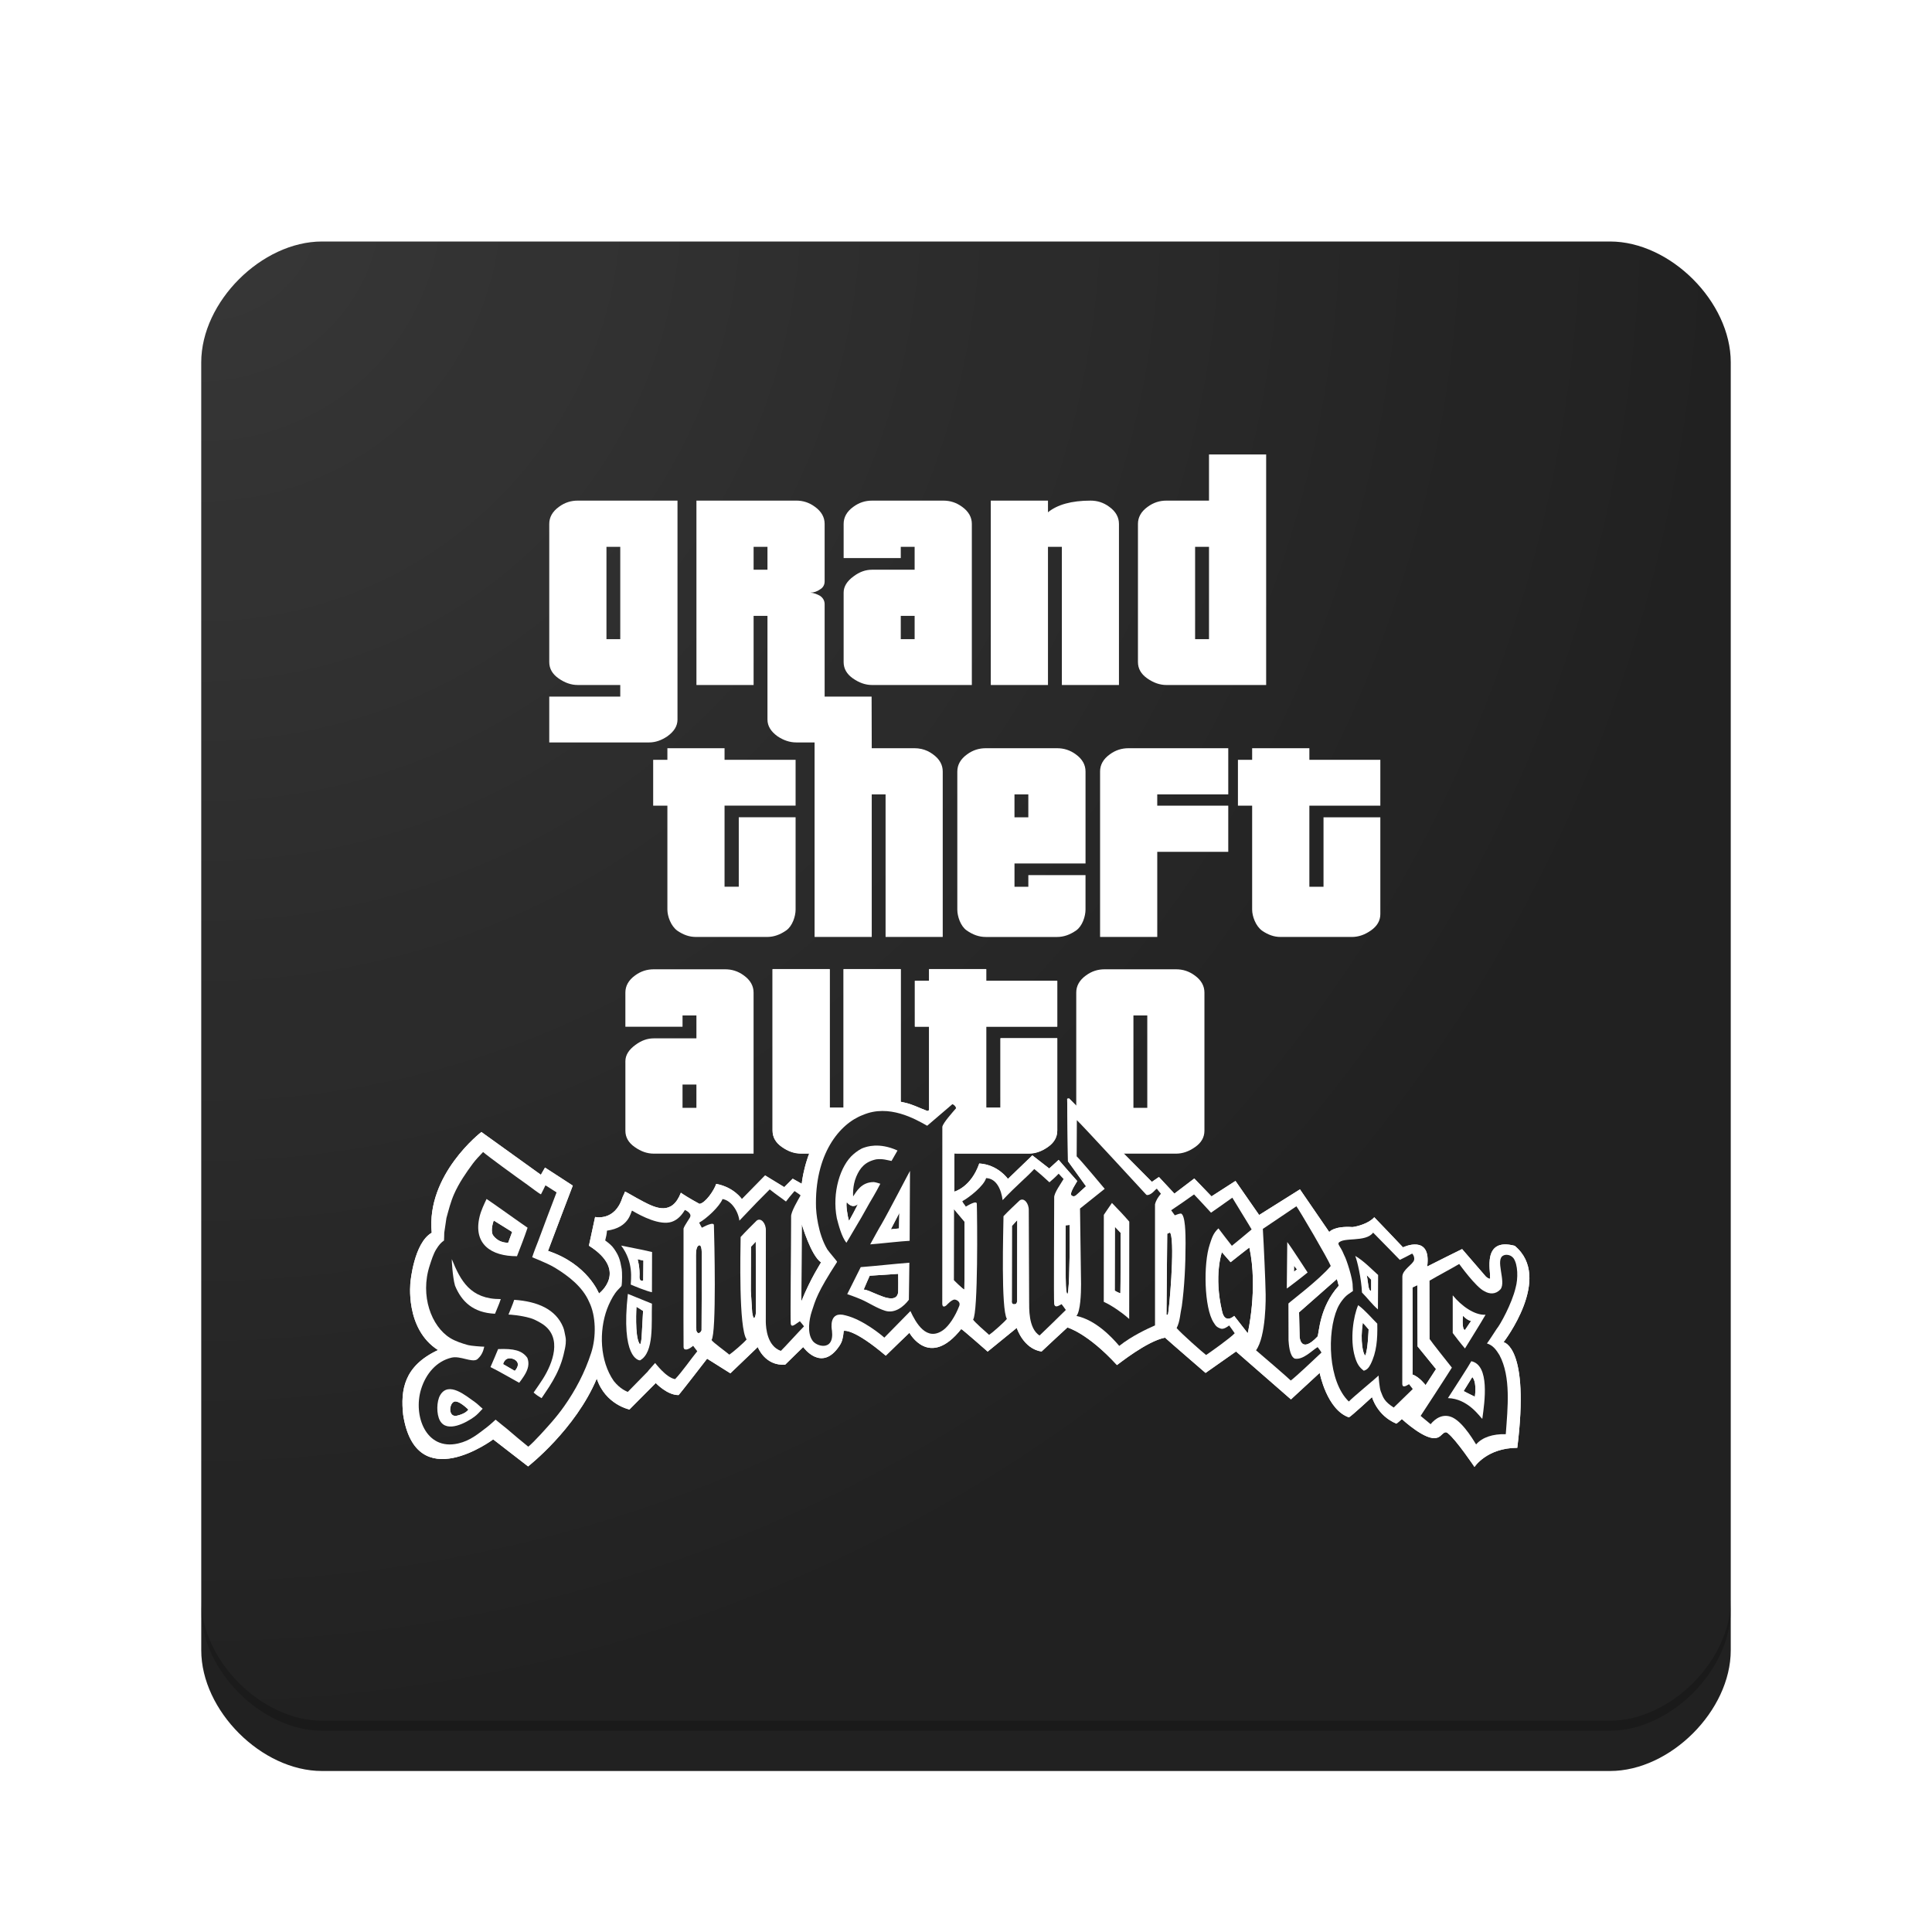 <?xml version="1.0" encoding="UTF-8" standalone="no"?>
<!-- Created with Inkscape (http://www.inkscape.org/) -->

<svg
   xmlns:dc="http://purl.org/dc/elements/1.1/"
   xmlns:cc="http://creativecommons.org/ns#"
   xmlns:rdf="http://www.w3.org/1999/02/22-rdf-syntax-ns#"
   xmlns:svg="http://www.w3.org/2000/svg"
   xmlns="http://www.w3.org/2000/svg"
   xmlns:xlink="http://www.w3.org/1999/xlink"
   xmlns:sodipodi="http://sodipodi.sourceforge.net/DTD/sodipodi-0.dtd"
   xmlns:inkscape="http://www.inkscape.org/namespaces/inkscape"
   width="192"
   height="192"
   viewBox="0 0 192 192"
   id="svg2"
   version="1.1"
   inkscape:version="0.91 r13725"
   sodipodi:docname="sanandreas.svg"
   inkscape:export-filename="C:\createme\Material Design Icons\PNG\sanandreas.png"
   inkscape:export-xdpi="90"
   inkscape:export-ydpi="90">
  <defs
     id="defs4">
    <linearGradient
       inkscape:collect="always"
       id="linearGradient4194">
      <stop
         style="stop-color:#ffffff;stop-opacity:1;"
         offset="0"
         id="stop4196" />
      <stop
         style="stop-color:#ffffff;stop-opacity:0;"
         offset="1"
         id="stop4198" />
    </linearGradient>
    <clipPath
       clipPathUnits="userSpaceOnUse"
       id="clipPath10430">
      <path
         inkscape:connector-curvature="0"
         d="m 1241.028,39.341 224.537,0 0,178.031 -224.537,0 0,-178.031 z"
         id="path10432" />
    </clipPath>
    <clipPath
       clipPathUnits="userSpaceOnUse"
       id="clipPath10438">
      <path
         inkscape:connector-curvature="0"
         d="m 1260.156,213.348 0,-170.227 191.334,0 0,170.227"
         id="path10440" />
    </clipPath>
    <radialGradient
       inkscape:collect="always"
       xlink:href="#linearGradient4194"
       id="radialGradient4200"
       cx="20"
       cy="880.362"
       fx="20"
       fy="880.362"
       r="76"
       gradientTransform="matrix(2.6607556e-7,2,-2,2.6629458e-7,1780.725,840.362)"
       gradientUnits="userSpaceOnUse" />
    <filter
       style="color-interpolation-filters:sRGB;"
       inkscape:label="Drop Shadow"
       id="filter5248">
      <feFlood
         flood-opacity="0.2"
         flood-color="rgb(0,0,0)"
         result="flood"
         id="feFlood5250" />
      <feComposite
         in="flood"
         in2="SourceGraphic"
         operator="in"
         result="composite1"
         id="feComposite5252" />
      <feGaussianBlur
         in="composite1"
         stdDeviation="4"
         result="blur"
         id="feGaussianBlur5254" />
      <feOffset
         dx="4.57967e-015"
         dy="4"
         result="offset"
         id="feOffset5256" />
      <feComposite
         in="SourceGraphic"
         in2="offset"
         operator="over"
         result="composite2"
         id="feComposite5258" />
    </filter>
  </defs>
  <sodipodi:namedview
     id="base"
     pagecolor="#ffffff"
     bordercolor="#666666"
     borderopacity="1.0"
     inkscape:pageopacity="0.0"
     inkscape:pageshadow="2"
     inkscape:zoom="1"
     inkscape:cx="405.11405"
     inkscape:cy="-28.550491"
     inkscape:document-units="px"
     inkscape:current-layer="layer1"
     showgrid="false"
     units="px"
     showguides="false"
     inkscape:window-width="1920"
     inkscape:window-height="1017"
     inkscape:window-x="-8"
     inkscape:window-y="-8"
     inkscape:window-maximized="1">
    <sodipodi:guide
       position="0,184"
       orientation="0,1"
       id="guide3354"
       inkscape:label=""
       inkscape:color="rgb(0,0,255)" />
    <sodipodi:guide
       position="8,0"
       orientation="1,0"
       id="guide3356"
       inkscape:label=""
       inkscape:color="rgb(0,0,255)" />
    <sodipodi:guide
       position="0,8"
       orientation="0,1"
       id="guide3358"
       inkscape:label=""
       inkscape:color="rgb(0,0,255)" />
    <sodipodi:guide
       position="184,0"
       orientation="1,0"
       id="guide3360"
       inkscape:label=""
       inkscape:color="rgb(0,0,255)" />
    <sodipodi:guide
       position="0,20"
       orientation="0,1"
       id="guide3362"
       inkscape:label=""
       inkscape:color="rgb(0,0,255)" />
    <sodipodi:guide
       position="172,0"
       orientation="1,0"
       id="guide3364"
       inkscape:label=""
       inkscape:color="rgb(0,0,255)" />
    <sodipodi:guide
       position="96,172"
       orientation="0,1"
       id="guide3366"
       inkscape:label=""
       inkscape:color="rgb(0,0,255)" />
    <sodipodi:guide
       position="20,0"
       orientation="1,0"
       id="guide3368"
       inkscape:label=""
       inkscape:color="rgb(0,0,255)" />
    <sodipodi:guide
       position="0,32"
       orientation="0,1"
       id="guide3370"
       inkscape:label=""
       inkscape:color="rgb(0,0,255)" />
    <sodipodi:guide
       position="160,0"
       orientation="1,0"
       id="guide3372"
       inkscape:label=""
       inkscape:color="rgb(0,0,255)" />
    <sodipodi:guide
       position="0,160"
       orientation="0,1"
       id="guide3374"
       inkscape:label=""
       inkscape:color="rgb(0,0,255)" />
    <sodipodi:guide
       position="32,0"
       orientation="1,0"
       id="guide3376"
       inkscape:label=""
       inkscape:color="rgb(0,0,255)" />
    <inkscape:grid
       type="xygrid"
       id="grid3378" />
    <sodipodi:guide
       position="0,0"
       orientation="-0.707,0.707"
       id="guide5849"
       inkscape:label=""
       inkscape:color="rgb(255,0,0)" />
    <sodipodi:guide
       position="124,0"
       orientation="1,0"
       id="guide5851"
       inkscape:label=""
       inkscape:color="rgb(255,0,0)" />
    <sodipodi:guide
       position="0,192"
       orientation="0.707,0.707"
       id="guide5853"
       inkscape:label=""
       inkscape:color="rgb(255,0,0)" />
    <sodipodi:guide
       position="96,0"
       orientation="1,0"
       id="guide5855"
       inkscape:label=""
       inkscape:color="rgb(255,0,0)" />
    <sodipodi:guide
       position="0,96"
       orientation="0,1"
       id="guide5859"
       inkscape:label=""
       inkscape:color="rgb(255,0,0)" />
    <sodipodi:guide
       position="0,124"
       orientation="0,1"
       id="guide5861"
       inkscape:label=""
       inkscape:color="rgb(255,0,0)" />
    <sodipodi:guide
       position="0,68"
       orientation="0,1"
       id="guide5863"
       inkscape:label=""
       inkscape:color="rgb(255,0,0)" />
    <sodipodi:guide
       position="68,0"
       orientation="1,0"
       id="guide5865"
       inkscape:label=""
       inkscape:color="rgb(255,0,0)" />
    <sodipodi:guide
       position="192,0"
       orientation="-192,0"
       id="guide5869" />
    <sodipodi:guide
       position="192,192"
       orientation="0,-192"
       id="guide5871" />
  </sodipodi:namedview>
  <g
     inkscape:groupmode="layer"
     id="layer2"
     inkscape:label="background"
     sodipodi:insensitive="true">
    <path
       style="fill:#212121;fill-opacity:1;fill-rule:evenodd;stroke:none;stroke-width:1px;stroke-linecap:butt;stroke-linejoin:miter;stroke-opacity:1;filter:url(#filter5248)"
       d="m 32,880.362 128,0 c 6,0 12,6 12,12 l 0,128 c 0,6 -6,12 -12,12 l -128,0 c -6,0 -12,-6 -12,-12 l 0,-128 c 0,-6 6,-12 12,-12 z"
       id="path5588"
       inkscape:connector-curvature="0"
       sodipodi:nodetypes="ccccccccc"
       transform="translate(0,-860.362)" />
  </g>
  <g
     inkscape:label="objects"
     inkscape:groupmode="layer"
     id="layer1"
     transform="translate(0,-860.362)">
    <g
       id="g5538"
       transform="matrix(0.932,0,0,0.932,5.711,65.649)">
      <path
         inkscape:connector-curvature="0"
         id="path10442"
         style="display:inline;fill:#ffffff;fill-opacity:1;fill-rule:nonzero;stroke:none;stroke-opacity:1"
         d="m 83.823,970.824 -1.479,0 0,-14.772 -6.094,0 0,17.213 c 0,0.697 0.33,1.282 0.993,1.741 0.666,0.471 1.333,0.703 2.035,0.703 l 7.612,0 c 0.698,0 1.366,-0.232 2.033,-0.703 0.659,-0.459 0.993,-1.044 0.993,-1.741 l 0,-17.213 -6.094,0 0,14.772" />
      <path
         inkscape:connector-curvature="0"
         id="path10444"
         style="display:inline;fill:none;stroke:none;stroke-width:0.153;stroke-linecap:butt;stroke-linejoin:miter;stroke-miterlimit:4;stroke-dasharray:none;stroke-opacity:1"
         d="m 83.823,970.824 -1.479,0 0,-14.772 -6.094,0 0,17.213 c 0,0.697 0.33,1.282 0.993,1.741 0.666,0.471 1.333,0.703 2.035,0.703 l 7.612,0 c 0.698,0 1.366,-0.232 2.033,-0.703 0.659,-0.459 0.993,-1.044 0.993,-1.741 l 0,-17.213 -6.094,0 0,14.772 z" />
      <path
         inkscape:connector-curvature="0"
         id="path10446"
         style="display:inline;fill:#ffffff;fill-opacity:1;fill-rule:nonzero;stroke:none;stroke-opacity:1"
         d="m 99.033,956.052 -6.095,0 0,1.241 -1.515,0 0,4.884 1.515,0 0,11.088 c 0,0.697 0.372,1.282 1.072,1.785 0.626,0.427 1.257,0.66 1.955,0.66 l 7.613,0 c 0.7,0 1.366,-0.232 2.033,-0.703 0.664,-0.459 0.997,-1.044 0.997,-1.741 l 0,-9.849 -6.055,0 0,7.408 -1.52,0 0,-8.647 7.575,0 0,-4.884 -7.575,0 0,-1.241" />
      <path
         inkscape:connector-curvature="0"
         id="path10448"
         style="display:inline;fill:none;stroke:none;stroke-width:0.153;stroke-linecap:butt;stroke-linejoin:miter;stroke-miterlimit:4;stroke-dasharray:none;stroke-opacity:1"
         d="m 99.033,956.052 -6.095,0 0,1.241 -1.515,0 0,4.884 1.515,0 0,11.088 c 0,0.697 0.372,1.282 1.072,1.785 0.626,0.427 1.257,0.66 1.955,0.66 l 7.613,0 c 0.7,0 1.366,-0.232 2.033,-0.703 0.664,-0.459 0.997,-1.044 0.997,-1.741 l 0,-9.849 -6.055,0 0,7.408 -1.52,0 0,-8.647 7.575,0 0,-4.884 -7.575,0 0,-1.241 z" />
      <path
         inkscape:connector-curvature="0"
         id="path10452"
         style="display:inline;fill:#ffffff;fill-opacity:1;fill-rule:nonzero;stroke:none;stroke-opacity:1"
         d="m 71.13,932.478 -6.094,0 0,1.237 -1.516,0 0,4.887 1.516,0 0,11.089 c 0,0.696 0.367,1.75 1.069,2.252 0.631,0.428 1.256,0.66 1.96,0.66 l 7.61,0 c 0.702,0 1.367,-0.232 2.034,-0.697 0.663,-0.466 0.998,-1.52 0.998,-2.216 l 0,-9.847 -6.06,0 0,7.405 -1.516,0 0,-8.647 7.576,0 0,-4.887 -7.576,0 0,-1.237" />
      <path
         inkscape:connector-curvature="0"
         id="path10454"
         style="display:inline;fill:#ffffff;fill-opacity:1;fill-rule:nonzero;stroke:none;stroke-opacity:1"
         d="m 102.046,937.401 1.476,0 0,2.443 -1.476,0 0,-2.443 z m -6.096,-2.442 0,14.733 c 0,0.696 0.335,1.75 0.999,2.216 0.663,0.465 1.33,0.697 2.03,0.697 l 7.613,0 c 0.7,0 1.365,-0.232 2.031,-0.697 0.666,-0.466 0.997,-1.52 0.997,-2.216 l 0,-3.682 -6.097,0 0,1.24 -1.476,0 0,-2.482 7.574,0 0,-9.809 c 0,-0.698 -0.33,-1.317 -1.033,-1.823 -0.628,-0.464 -1.293,-0.657 -1.994,-0.657 l -7.613,0 c -0.701,0 -1.367,0.193 -1.994,0.657 -0.701,0.506 -1.036,1.125 -1.036,1.823" />
      <path
         inkscape:connector-curvature="0"
         id="path10456"
         style="display:inline;fill:#ffffff;fill-opacity:1;fill-rule:nonzero;stroke:none;stroke-opacity:1"
         d="m 117.269,943.524 7.572,0 0,-4.921 -7.572,0 0,-1.202 7.572,0 0,-4.922 -10.64,0 c -0.702,0 -1.368,0.193 -1.994,0.657 -0.705,0.506 -1.034,1.125 -1.034,1.823 l 0,17.645 6.097,0 0,-9.08" />
      <path
         inkscape:connector-curvature="0"
         id="path10458"
         style="display:inline;fill:#ffffff;fill-opacity:1;fill-rule:nonzero;stroke:none;stroke-opacity:1"
         d="m 141.057,938.603 0,-4.887 -7.567,0 0,-1.237 -6.102,0 0,1.237 -1.515,0 0,4.887 1.515,0 0,11.089 c 0,0.696 0.372,1.75 1.072,2.252 0.63,0.428 1.256,0.66 1.959,0.66 l 7.609,0 c 0.701,0 1.369,-0.232 2.031,-0.697 0.666,-0.466 0.998,-1.047 0.998,-1.746 l 0,-10.317 -6.059,0 0,7.405 -1.508,0 0,-8.647 7.567,0" />
      <path
         inkscape:connector-curvature="0"
         id="path10460"
         style="display:inline;fill:#ffffff;fill-opacity:1;fill-rule:nonzero;stroke:none;stroke-opacity:1"
         d="m 60.011,920.849 -1.472,0 0,-9.845 1.472,0 0,9.845 z m 6.102,8.569 0,-23.341 -10.644,0 c -0.699,0 -1.366,0.196 -1.995,0.661 -0.701,0.502 -1.035,1.123 -1.035,1.822 l 0,14.733 c 0,0.699 0.334,1.279 0.998,1.744 0.666,0.463 1.333,0.7 2.032,0.7 l 4.542,0 0,1.24 -7.572,0 0,4.885 10.643,0 c 0.702,0 1.331,-0.235 1.958,-0.658 0.702,-0.506 1.074,-1.087 1.074,-1.786" />
      <path
         inkscape:connector-curvature="0"
         id="path10462"
         style="display:inline;fill:#ffffff;fill-opacity:1;fill-rule:nonzero;stroke:none;stroke-opacity:1"
         d="m 89.921,918.369 1.478,0 0,2.479 -1.478,0 0,-2.479 z m -5.097,6.669 c 0.666,0.463 1.328,0.7 2.033,0.7 l 10.642,0 0,-17.177 c 0,-0.699 -0.334,-1.32 -1.034,-1.822 -0.635,-0.465 -1.298,-0.661 -1.996,-0.661 l -7.612,0 c -0.705,0 -1.366,0.196 -1.995,0.661 -0.701,0.502 -1.033,1.123 -1.033,1.822 l 0,3.644 6.092,0 0,-1.2 1.478,0 0,2.441 -4.543,0 c -0.705,0 -1.332,0.232 -1.958,0.699 -0.702,0.506 -1.07,1.088 -1.07,1.743 l 0,7.407 c 0,0.699 0.333,1.279 0.995,1.744" />
      <path
         inkscape:connector-curvature="0"
         id="path10464"
         style="display:inline;fill:#ffffff;fill-opacity:1;fill-rule:nonzero;stroke:none;stroke-opacity:1"
         d="m 105.618,911.004 1.48,0 0,14.733 6.088,0 0,-17.177 c 0,-0.699 -0.33,-1.32 -1.031,-1.822 -0.627,-0.465 -1.291,-0.661 -1.994,-0.661 -2.035,0 -3.547,0.429 -4.543,1.243 l 0,-1.243 -6.098,0 0,19.661 6.098,0 0,-14.733" />
      <path
         inkscape:connector-curvature="0"
         id="path10466"
         style="display:inline;fill:#ffffff;fill-opacity:1;fill-rule:nonzero;stroke:none;stroke-opacity:1"
         d="m 121.306,911.004 1.482,0 0,9.845 -1.482,0 0,-9.845 z m -5.098,14.034 c 0.67,0.463 1.334,0.7 2.034,0.7 l 10.64,0 0,-24.585 -6.095,0 0,4.924 -4.545,0 c -0.7,0 -1.364,0.196 -1.995,0.661 -0.703,0.502 -1.035,1.123 -1.035,1.822 l 0,14.733 c 0,0.699 0.332,1.279 0.996,1.744" />
      <path
         inkscape:connector-curvature="0"
         id="path10468"
         style="display:inline;fill:#ffffff;fill-opacity:1;fill-rule:nonzero;stroke:none;stroke-opacity:1"
         d="m 75.707,913.445 -1.478,0 0,-2.441 1.478,0 0,2.441 z m 17.658,19.69 c -0.393,-0.294 -0.801,-0.476 -1.222,-0.573 -0.251,-0.058 -0.51,-0.085 -0.773,-0.085 l 0.679,0 -5.223,0 -0.015,-5.501 -4.993,0 -0.015,0 0,-9.849 c 0,-0.349 -0.148,-0.658 -0.48,-0.89 -0.334,-0.193 -0.663,-0.31 -1.036,-0.351 0.372,0 0.702,-0.114 1.036,-0.349 0.331,-0.193 0.48,-0.504 0.48,-0.851 l 0,-6.127 c 0,-0.699 -0.333,-1.32 -1.034,-1.822 -0.625,-0.465 -1.293,-0.661 -1.995,-0.661 l -10.641,0 0,19.661 6.096,0 0,-7.368 1.478,0 0,11.049 c 0,0.698 0.371,1.28 1.068,1.786 0.63,0.423 1.297,0.658 1.999,0.658 l 1.957,0 0,20.742 6.095,0 0,-15.203 1.475,0 0,15.203 6.095,0 0,-17.645 c 0,-0.698 -0.331,-1.317 -1.031,-1.823" />
      <path
         inkscape:connector-curvature="0"
         id="path10470"
         style="display:inline;fill:#ffffff;fill-opacity:1;fill-rule:nonzero;stroke:none;stroke-opacity:1"
         d="m 68.13,970.824 -1.48,0 0,-2.483 1.48,0 0,2.483 z m 5.058,-14.115 c -0.627,-0.465 -1.293,-0.657 -1.993,-0.657 l -7.61,0 c -0.703,0 -1.367,0.192 -1.996,0.657 -0.702,0.507 -1.033,1.127 -1.033,1.822 l 0,3.646 6.095,0 0,-1.202 1.48,0 0,2.441 -4.545,0 c -0.703,0 -1.333,0.236 -1.957,0.698 -0.703,0.51 -1.072,1.084 -1.072,1.747 l 0,7.404 c 0,0.697 0.331,1.282 0.998,1.741 0.663,0.471 1.328,0.703 2.031,0.703 l 10.64,0 0,-17.179 c 0,-0.695 -0.334,-1.315 -1.037,-1.822" />
      <path
         inkscape:connector-curvature="0"
         id="path10472"
         style="display:inline;fill:#ffffff;fill-opacity:1;fill-rule:nonzero;stroke:none;stroke-opacity:1"
         d="m 116.207,970.824 -1.477,0 0,-9.849 1.477,0 0,9.849 z m 5.059,-14.115 c -0.625,-0.465 -1.292,-0.657 -1.992,-0.657 l -7.613,0 c -0.703,0 -1.366,0.192 -1.995,0.657 -0.702,0.507 -1.034,1.127 -1.034,1.822 l 0,14.734 c 0,0.697 0.333,1.282 0.999,1.741 0.664,0.471 1.327,0.703 2.03,0.703 l 7.613,0 c 0.7,0 1.367,-0.232 2.033,-0.703 0.663,-0.459 0.993,-1.044 0.993,-1.741 l 0,-14.734 c 0,-0.695 -0.33,-1.315 -1.033,-1.822" />
      <path
         inkscape:connector-curvature="0"
         id="path10474"
         style="display:inline;fill:#ffffff;fill-opacity:1;fill-rule:nonzero;stroke:none;stroke-opacity:1"
         d="m 83.823,970.797 -1.479,0 0,-14.771 -6.094,0 0,17.212 c 0,0.696 0.33,1.279 0.993,1.745 0.666,0.467 1.333,0.699 2.035,0.699 l 7.612,0 c 0.698,0 1.366,-0.232 2.033,-0.699 0.659,-0.466 0.993,-1.049 0.993,-1.745 l 0,-17.212 -6.094,0 0,14.771" />
      <path
         inkscape:connector-curvature="0"
         id="path10476"
         style="display:inline;fill:#ffffff;fill-opacity:1;fill-rule:nonzero;stroke:none;stroke-opacity:1"
         d="m 99.033,956.026 -6.095,0 0,1.239 -1.515,0 0,4.886 1.515,0 0,11.087 c 0,0.696 0.372,1.279 1.072,1.783 0.626,0.428 1.257,0.661 1.955,0.661 l 7.613,0 c 0.7,0 1.366,-0.232 2.033,-0.699 0.664,-0.466 0.997,-1.049 0.997,-1.745 l 0,-9.849 -6.055,0 0,7.407 -1.52,0 0,-8.645 7.575,0 0,-4.886 -7.575,0 0,-1.239" />
      <path
         inkscape:connector-curvature="0"
         id="path10478"
         style="display:inline;fill:#ffffff;fill-opacity:1;fill-rule:evenodd;stroke:none;stroke-opacity:1"
         d="m 124.163,986.221 0.929,1.064 c 0,0 1.898,-1.507 2.001,-1.562 0.94,4.385 -0.176,9.134 -0.176,9.134 l -1.443,-1.848 c 0,0 -0.997,0.946 -1.299,-0.526 -0.892,-3.804 -0.012,-6.263 -0.012,-6.263 z m 26.973,15.405 c -0.456,-0.21 -1.196,-0.601 -1.196,-0.601 l 0.92,-1.489 c 0,0 0.505,0.39 0.276,2.09 z m -1.271,-8.635 c 0,0 0.431,0.476 0.866,0.565 -0.08,0.1 -0.375,0.561 -0.641,0.948 -0.375,0.034 -0.225,-1.512 -0.225,-1.512 z m -5.377,-3.017 0.511,-0.24 0.03,6.528 1.965,2.419 -1.111,1.71 c 0,0 -0.69,-0.901 -1.395,-1.126 0.03,-0.495 0,-9.291 0,-9.291 z m -7.865,-0.179 c -2.101,2.326 -2.086,5.088 -2.265,5.418 -1.817,1.921 -1.907,0.016 -1.907,0.016 l -0.06,-2.597 4.037,-3.556 c 0,0 0.164,0.631 0.195,0.72 z m 2.568,3.946 c 0.03,0.042 0.616,0.702 0.616,0.702 0,0 -0.076,2.246 -0.361,2.787 -0.21,-0.083 -0.569,-1.52 -0.255,-3.489 z m 0.411,-5.08 c 0.015,0.023 0.48,0.488 0.48,0.488 0,0 0.008,1.209 -0.015,1.201 -0.331,-0.067 -0.27,-0.818 -0.465,-1.688 z m -7.749,-1.003 0.314,0.389 -0.319,0.255 0.007,-0.644 z m -13.521,-3.408 0.27,-0.119 c 0,0 0.07,-0.011 0.09,0.11 0.47,1.23 -0.17,8.393 -0.29,8.633 0.02,0.031 -0.15,0.01 -0.15,0.01 l 0.08,-8.634 z m -5.581,-0.745 0.608,0.637 c 0,0 0.008,5.898 -0.02,6.457 -0.234,-0.057 -0.603,-0.283 -0.603,-0.283 l 0.015,-6.811 z m -5.25,-0.152 c 0,0 0.336,-0.033 0.421,-0.043 0.03,1.127 0.01,5.727 -0.137,6.896 0.021,0.02 -0.084,0.989 -0.221,0.063 -0.106,-0.589 -0.063,-6.915 -0.063,-6.915 z m -5.727,0.063 0.568,-0.621 -0.011,8.635 c 0,0 -0.028,0.344 -0.244,0.328 -0.113,0.033 -0.384,0.017 -0.325,-0.388 0,-0.136 0.011,-7.953 0.011,-7.953 z m -6.19,-1.802 1.137,1.352 c 0,0 0.021,5.84 -0.021,7.241 -0.252,-0.115 -1.126,-1 -1.126,-1 l 0.011,-7.592 z m -8.977,7.113 3.039,-0.201 c 0,0 0.03,1.955 -0.019,2.062 -0.022,0.027 -0.06,0.759 -1.17,0.496 -0.36,-0.053 -1.572,-0.585 -1.572,-0.585 0,0 -0.6,-0.293 -0.919,-0.293 0.007,-0.042 0.642,-1.48 0.642,-1.48 z m 3.163,-6.7 -0.034,1.658 -0.874,0.091 0.908,-1.749 z m -5.609,-1.149 c 0.056,0.049 0.533,0.755 1.197,0.211 -0.48,0.931 -0.488,0.953 -0.953,1.794 -0.18,-0.549 -0.342,-1.744 -0.244,-2.005 z m -4.795,2.357 c 0,0 0.976,3.346 2.055,4.066 0.03,0 -1.094,1.652 -2.1,4.159 0,-0.255 0.044,-8.224 0.044,-8.224 z m -5.418,2.401 0.51,-0.54 c 0,0 0.03,7.04 0.015,7.474 0.022,0.29 -0.208,1.262 -0.39,0.106 0,0.104 -0.149,-2.327 -0.149,-2.327 l 0.015,-4.712 z m -5.867,0.88 c 0,-0.94 0.28,-0.999 0.28,-0.999 0,0 0.32,-0.299 0.34,0.739 0.007,0.256 -0.007,8.145 -0.021,8.28 -0.015,0.135 -0.361,0.601 -0.556,0.044 -0.03,-0.06 -0.045,-6.982 -0.044,-8.064 z m -6.345,5.52 c 0,0 0.255,0.148 0.707,0.444 -0.043,0.865 -0.155,2.842 -0.155,2.842 0,0 -0.094,1.024 -0.242,0.62 -0.501,-0.808 -0.309,-3.907 -0.309,-3.907 z m 0.123,-5.065 0.621,0.14 -0.021,2.123 c 0,0 -0.361,0.189 -0.4,-0.322 0.07,-1.07 -0.201,-1.941 -0.201,-1.941 z m -19.332,16.695 c -0.68,0.08 -0.652,-0.696 -0.652,-0.696 0,0 0.012,-0.59 0.376,-0.795 0.476,-0.27 1.561,0.824 1.561,0.824 -0.303,0.486 -1.284,0.667 -1.284,0.667 z m 6.147,-6.038 c 0.885,0.449 0.09,1.245 0.09,1.245 l -1.246,-0.721 c 0,0 0.179,-0.915 1.155,-0.524 z m -0.19,-13.569 -1.962,-1.221 c 0,0 -0.38,0.98 -0.1,1.541 0.66,0.94 1.641,0.82 1.641,0.82 l 0.42,-1.14 z m -3.282,-10.658 6.344,4.56 0.441,-0.767 2.961,1.922 c 0,0 -2.432,6.366 -2.641,6.963 4.232,1.398 5.435,4.545 5.435,4.545 0,0 3.187,-2.403 -1.073,-5.101 0.083,-0.389 0.659,-3.062 0.659,-3.062 0,0 2.11,0.491 2.909,-2.062 0.1,-0.261 0.218,-0.42 0.273,-0.639 0.111,0 0.933,0.527 1.961,1.064 1.368,0.714 3.061,1.489 4.002,-0.946 0.208,0.154 1,0.655 1.985,1.186 0.639,-0.08 1.57,-1.463 1.783,-2.13 1.889,0.347 2.74,1.624 2.74,1.624 l 2.477,-2.525 2.041,1.246 0.901,-0.899 0.96,0.54 c 0,0 1.019,-11.027 11.05,-8.633 0.761,0.167 1.498,0.555 2.368,0.879 0.452,-0.213 1.783,-1.438 2.155,-1.703 0.186,-0.107 0.4,-0.161 0.639,-0.266 1.017,0.379 1.466,0.985 1.489,1.517 0.038,0.885 -1.01,1.676 -1.01,1.676 l -0.401,1.275 -0.021,6.095 c 0,0 1.778,-0.451 2.661,-3.002 2.017,0.128 3.056,1.645 3.056,1.645 l 2.607,-2.51 1.799,1.399 1.003,-0.92 c 0,0 1.844,2.118 1.982,2.261 -0.659,1.065 -0.777,1.434 -0.579,1.558 0.096,0.063 0.253,0.131 0.477,-0.059 0.506,-0.451 1.038,-0.944 1.038,-0.944 l -1.925,-2.669 -0.083,-6.662 0.205,-0.033 8.828,8.895 0.75,-0.52 1.651,1.771 2.121,-1.611 1.835,1.906 2.557,-1.646 2.522,3.632 4.353,-2.733 3.122,4.549 c 0,0 0.485,-0.662 2.48,-0.529 0.478,-0.053 1.73,-0.372 2.321,-1.046 0.233,0.221 3.062,3.208 3.062,3.208 0,0 3.051,-1.47 2.581,2.044 0.391,-0.215 3.723,-1.86 3.723,-1.86 l 2.547,2.949 c 0,0 0.56,0.478 0.427,0.01 0.107,-0.461 -0.905,-4.24 2.633,-3.308 4.125,3.406 -1.186,10.278 -1.186,10.278 0,0 2.809,0.472 1.462,11.263 -3.256,0.011 -4.563,2.041 -4.563,2.041 0,0 -1.939,-2.88 -2.816,-3.572 -0.426,-0.426 -0.692,0.373 -1.172,0.453 -1.171,0.424 -3.756,-1.987 -3.756,-1.987 0,0 -0.62,0.572 -0.601,0.481 -2.054,-0.862 -2.581,-2.821 -2.581,-2.821 0,0 -2.149,1.99 -2.462,2.16 -2.36,-0.814 -3.12,-4.742 -3.12,-4.742 l -3.062,2.826 -5.856,-5.108 -3.25,2.285 c 0,0 -3.983,-3.439 -4.321,-3.761 -1.935,0.368 -4.985,2.84 -5.124,2.922 -3.144,-3.43 -5.283,-4.007 -5.283,-4.007 0,0 -2.332,2.147 -2.762,2.566 -1.964,-0.313 -2.641,-2.522 -2.641,-2.522 l -3.102,2.527 c 0,0 -2.716,-2.393 -2.82,-2.406 -3.405,4.297 -5.523,0.401 -5.523,0.401 0,0 -1.979,1.9 -2.521,2.44 -3.397,-2.882 -4.425,-2.668 -4.483,-2.641 -0.073,0.813 -0.193,1.184 -0.434,1.553 -1.931,2.951 -3.888,0.168 -3.888,0.168 0,0 -1.428,1.383 -1.922,1.879 -2.169,0.15 -2.921,-1.879 -2.921,-1.879 l -2.922,2.801 -2.481,-1.56 c 0,0 -2.848,3.695 -3.043,3.879 -1.206,0.023 -2.432,-1.283 -2.432,-1.283 l -2.809,2.828 c 0,0 -2.563,-0.511 -3.482,-3.302 -2.274,5.426 -7.323,9.364 -7.323,9.364 l -3.723,-2.881 c 0,0 -8.238,6.155 -9.599,-2.63 -0.28,-2.62 0.065,-5.185 3.718,-6.894 -3.573,-2.283 -2.934,-7.284 -2.934,-7.284 0,0 0.373,-4.151 2.262,-5.224 -0.613,-6.218 5.293,-10.742 5.293,-10.742" />
      <path
         inkscape:connector-curvature="0"
         id="path10480"
         style="display:inline;fill:none;stroke:none;stroke-width:1.227;stroke-linecap:butt;stroke-linejoin:miter;stroke-miterlimit:4;stroke-dasharray:none;stroke-opacity:1"
         d="m 124.163,986.221 0.929,1.064 c 0,0 1.898,-1.507 2.001,-1.562 0.94,4.385 -0.176,9.134 -0.176,9.134 l -1.443,-1.848 c 0,0 -0.997,0.946 -1.299,-0.526 -0.892,-3.804 -0.012,-6.263 -0.012,-6.263 z m 26.973,15.405 c -0.456,-0.21 -1.196,-0.601 -1.196,-0.601 l 0.92,-1.489 c 0,0 0.505,0.39 0.276,2.09 z m -1.271,-8.635 c 0,0 0.431,0.476 0.866,0.565 -0.08,0.1 -0.375,0.561 -0.641,0.948 -0.375,0.034 -0.225,-1.512 -0.225,-1.512 z m -5.377,-3.017 0.511,-0.24 0.03,6.528 1.965,2.419 -1.111,1.71 c 0,0 -0.69,-0.901 -1.395,-1.126 0.03,-0.495 0,-9.291 0,-9.291 z m -7.865,-0.179 c -2.101,2.326 -2.086,5.088 -2.265,5.418 -1.817,1.921 -1.907,0.016 -1.907,0.016 l -0.06,-2.597 4.037,-3.556 c 0,0 0.164,0.631 0.195,0.72 z m 2.568,3.946 c 0.03,0.042 0.616,0.702 0.616,0.702 0,0 -0.076,2.246 -0.361,2.787 -0.21,-0.083 -0.569,-1.52 -0.255,-3.489 z m 0.411,-5.08 c 0.015,0.023 0.48,0.488 0.48,0.488 0,0 0.008,1.209 -0.015,1.201 -0.331,-0.067 -0.27,-0.818 -0.465,-1.688 z m -7.749,-1.003 0.314,0.389 -0.319,0.255 0.007,-0.644 z m -13.521,-3.408 0.27,-0.119 c 0,0 0.07,-0.011 0.09,0.11 0.47,1.23 -0.17,8.393 -0.29,8.633 0.02,0.031 -0.15,0.01 -0.15,0.01 l 0.08,-8.634 z m -5.581,-0.745 0.608,0.637 c 0,0 0.008,5.898 -0.02,6.457 -0.234,-0.057 -0.603,-0.283 -0.603,-0.283 l 0.015,-6.811 z m -5.25,-0.152 c 0,0 0.336,-0.033 0.421,-0.043 0.03,1.127 0.01,5.727 -0.137,6.896 0.021,0.02 -0.084,0.989 -0.221,0.063 -0.106,-0.589 -0.063,-6.915 -0.063,-6.915 z m -5.727,0.063 0.568,-0.621 -0.011,8.635 c 0,0 -0.028,0.344 -0.244,0.328 -0.113,0.033 -0.384,0.017 -0.325,-0.388 0,-0.136 0.011,-7.953 0.011,-7.953 z m -6.19,-1.802 1.137,1.352 c 0,0 0.021,5.84 -0.021,7.241 -0.252,-0.115 -1.126,-1 -1.126,-1 l 0.011,-7.592 z m -8.977,7.113 3.039,-0.201 c 0,0 0.03,1.955 -0.019,2.062 -0.022,0.027 -0.06,0.759 -1.17,0.496 -0.36,-0.053 -1.572,-0.585 -1.572,-0.585 0,0 -0.6,-0.293 -0.919,-0.293 0.007,-0.042 0.642,-1.48 0.642,-1.48 z m 3.163,-6.7 -0.034,1.658 -0.874,0.091 0.908,-1.749 z m -5.609,-1.149 c 0.056,0.049 0.533,0.755 1.197,0.211 -0.48,0.931 -0.488,0.953 -0.953,1.794 -0.18,-0.549 -0.342,-1.744 -0.244,-2.005 z m -4.795,2.357 c 0,0 0.976,3.346 2.055,4.066 0.03,0 -1.094,1.652 -2.1,4.159 0,-0.255 0.044,-8.224 0.044,-8.224 z m -5.418,2.401 0.51,-0.54 c 0,0 0.03,7.04 0.015,7.474 0.022,0.29 -0.208,1.262 -0.39,0.106 0,0.104 -0.149,-2.327 -0.149,-2.327 l 0.015,-4.712 z m -5.867,0.88 c 0,-0.94 0.28,-0.999 0.28,-0.999 0,0 0.32,-0.299 0.34,0.739 0.007,0.256 -0.007,8.145 -0.021,8.28 -0.015,0.135 -0.361,0.601 -0.556,0.044 -0.03,-0.06 -0.045,-6.982 -0.044,-8.064 z m -6.345,5.52 c 0,0 0.255,0.148 0.707,0.444 -0.043,0.865 -0.155,2.842 -0.155,2.842 0,0 -0.094,1.024 -0.242,0.62 -0.501,-0.808 -0.309,-3.907 -0.309,-3.907 z m 0.123,-5.065 0.621,0.14 -0.021,2.123 c 0,0 -0.361,0.189 -0.4,-0.322 0.07,-1.07 -0.201,-1.941 -0.201,-1.941 z m -19.332,16.695 c -0.68,0.08 -0.652,-0.696 -0.652,-0.696 0,0 0.012,-0.59 0.376,-0.795 0.476,-0.27 1.561,0.824 1.561,0.824 -0.303,0.486 -1.284,0.667 -1.284,0.667 z m 6.147,-6.038 c 0.885,0.449 0.09,1.245 0.09,1.245 l -1.246,-0.721 c 0,0 0.179,-0.915 1.155,-0.524 z m -0.19,-13.569 -1.962,-1.221 c 0,0 -0.38,0.98 -0.1,1.541 0.66,0.94 1.641,0.82 1.641,0.82 l 0.42,-1.14 z m -3.282,-10.658 6.344,4.56 0.441,-0.767 2.961,1.922 c 0,0 -2.432,6.366 -2.641,6.963 4.232,1.398 5.435,4.545 5.435,4.545 0,0 3.187,-2.403 -1.073,-5.101 0.083,-0.389 0.659,-3.062 0.659,-3.062 0,0 2.11,0.491 2.909,-2.062 0.1,-0.261 0.218,-0.42 0.273,-0.639 0.111,0 0.933,0.527 1.961,1.064 1.368,0.714 3.061,1.489 4.002,-0.946 0.208,0.154 1,0.655 1.985,1.186 0.639,-0.08 1.57,-1.463 1.783,-2.13 1.889,0.347 2.74,1.624 2.74,1.624 l 2.477,-2.525 2.041,1.246 0.901,-0.899 0.96,0.54 c 0,0 1.019,-11.027 11.05,-8.633 0.761,0.167 1.498,0.555 2.368,0.879 0.452,-0.213 1.783,-1.438 2.155,-1.703 0.186,-0.107 0.4,-0.161 0.639,-0.266 1.017,0.379 1.466,0.985 1.489,1.517 0.038,0.885 -1.01,1.676 -1.01,1.676 l -0.401,1.275 -0.021,6.095 c 0,0 1.778,-0.451 2.661,-3.002 2.017,0.128 3.056,1.645 3.056,1.645 l 2.607,-2.51 1.799,1.399 1.003,-0.92 c 0,0 1.844,2.118 1.982,2.261 -0.659,1.065 -0.777,1.434 -0.579,1.558 0.096,0.063 0.253,0.131 0.477,-0.059 0.506,-0.451 1.038,-0.944 1.038,-0.944 l -1.925,-2.669 -0.083,-6.662 0.205,-0.033 8.828,8.895 0.75,-0.52 1.651,1.771 2.121,-1.611 1.835,1.906 2.557,-1.646 2.522,3.632 4.353,-2.733 3.122,4.549 c 0,0 0.485,-0.662 2.48,-0.529 0.478,-0.053 1.73,-0.372 2.321,-1.046 0.233,0.221 3.062,3.208 3.062,3.208 0,0 3.051,-1.47 2.581,2.044 0.391,-0.215 3.723,-1.86 3.723,-1.86 l 2.547,2.949 c 0,0 0.56,0.478 0.427,0.01 0.107,-0.461 -0.905,-4.24 2.633,-3.308 4.125,3.406 -1.186,10.278 -1.186,10.278 0,0 2.809,0.472 1.462,11.263 -3.256,0.011 -4.563,2.041 -4.563,2.041 0,0 -1.939,-2.88 -2.816,-3.572 -0.426,-0.426 -0.692,0.373 -1.172,0.453 -1.171,0.424 -3.756,-1.987 -3.756,-1.987 0,0 -0.62,0.572 -0.601,0.481 -2.054,-0.862 -2.581,-2.821 -2.581,-2.821 0,0 -2.149,1.99 -2.462,2.16 -2.36,-0.814 -3.12,-4.742 -3.12,-4.742 l -3.062,2.826 -5.856,-5.108 -3.25,2.285 c 0,0 -3.983,-3.439 -4.321,-3.761 -1.935,0.368 -4.985,2.84 -5.124,2.922 -3.144,-3.43 -5.283,-4.007 -5.283,-4.007 0,0 -2.332,2.147 -2.762,2.566 -1.964,-0.313 -2.641,-2.522 -2.641,-2.522 l -3.102,2.527 c 0,0 -2.716,-2.393 -2.82,-2.406 -3.405,4.297 -5.523,0.401 -5.523,0.401 0,0 -1.979,1.9 -2.521,2.44 -3.397,-2.882 -4.425,-2.668 -4.483,-2.641 -0.073,0.813 -0.193,1.184 -0.434,1.553 -1.931,2.951 -3.888,0.168 -3.888,0.168 0,0 -1.428,1.383 -1.922,1.879 -2.169,0.15 -2.921,-1.879 -2.921,-1.879 l -2.922,2.801 -2.481,-1.56 c 0,0 -2.848,3.695 -3.043,3.879 -1.206,0.023 -2.432,-1.283 -2.432,-1.283 l -2.809,2.828 c 0,0 -2.563,-0.511 -3.482,-3.302 -2.274,5.426 -7.323,9.364 -7.323,9.364 l -3.723,-2.881 c 0,0 -8.238,6.155 -9.599,-2.63 -0.28,-2.62 0.065,-5.185 3.718,-6.894 -3.573,-2.283 -2.934,-7.284 -2.934,-7.284 0,0 0.373,-4.151 2.262,-5.224 -0.613,-6.218 5.293,-10.742 5.293,-10.742 z" />
      <path
         inkscape:connector-curvature="0"
         id="path10482"
         style="display:inline;fill:#ffffff;fill-opacity:1;fill-rule:evenodd;stroke:none;stroke-opacity:1"
         d="m 124.163,986.221 0.929,1.064 c 0,0 1.898,-1.507 2.001,-1.562 0.94,4.385 -0.176,9.134 -0.176,9.134 l -1.443,-1.848 c 0,0 -0.997,0.946 -1.299,-0.526 -0.892,-3.804 -0.012,-6.263 -0.012,-6.263 z m 26.973,15.405 c -0.456,-0.21 -1.196,-0.601 -1.196,-0.601 l 0.92,-1.489 c 0,0 0.505,0.39 0.276,2.09 z m -1.271,-8.635 c 0,0 0.431,0.476 0.866,0.565 -0.08,0.1 -0.375,0.561 -0.641,0.948 -0.375,0.034 -0.225,-1.512 -0.225,-1.512 z m -5.377,-3.017 0.511,-0.24 0.03,6.528 1.965,2.419 -1.111,1.71 c 0,0 -0.69,-0.901 -1.395,-1.126 0.03,-0.495 0,-9.291 0,-9.291 z m -7.865,-0.179 c -2.101,2.326 -2.086,5.088 -2.265,5.418 -1.817,1.921 -1.907,0.016 -1.907,0.016 l -0.06,-2.597 4.037,-3.556 c 0,0 0.164,0.631 0.195,0.72 z m 2.568,3.946 c 0.03,0.042 0.616,0.702 0.616,0.702 0,0 -0.076,2.246 -0.361,2.787 -0.21,-0.083 -0.569,-1.52 -0.255,-3.489 z m 0.411,-5.08 c 0.015,0.023 0.48,0.488 0.48,0.488 0,0 0.008,1.209 -0.015,1.201 -0.331,-0.067 -0.27,-0.818 -0.465,-1.688 z m -7.749,-1.003 0.314,0.389 -0.319,0.255 0.007,-0.644 z m -13.521,-3.408 0.27,-0.119 c 0,0 0.07,-0.011 0.09,0.11 0.47,1.23 -0.17,8.393 -0.29,8.633 0.02,0.031 -0.15,0.01 -0.15,0.01 l 0.08,-8.634 z m -5.581,-0.745 0.608,0.637 c 0,0 0.008,5.898 -0.02,6.457 -0.234,-0.057 -0.603,-0.283 -0.603,-0.283 l 0.015,-6.811 z m -5.25,-0.152 c 0,0 0.336,-0.033 0.421,-0.043 0.03,1.127 0.01,5.727 -0.137,6.896 0.021,0.02 -0.084,0.989 -0.221,0.063 -0.106,-0.589 -0.063,-6.915 -0.063,-6.915 z m -5.727,0.063 0.568,-0.621 -0.011,8.635 c 0,0 -0.028,0.344 -0.244,0.328 -0.113,0.033 -0.384,0.017 -0.325,-0.388 0,-0.136 0.011,-7.953 0.011,-7.953 z m -6.19,-1.802 1.137,1.352 c 0,0 0.021,5.84 -0.021,7.241 -0.252,-0.115 -1.126,-1 -1.126,-1 l 0.011,-7.592 z m -8.977,7.113 3.039,-0.201 c 0,0 0.03,1.955 -0.019,2.062 -0.022,0.027 -0.06,0.759 -1.17,0.496 -0.36,-0.053 -1.572,-0.585 -1.572,-0.585 0,0 -0.6,-0.293 -0.919,-0.293 0.007,-0.042 0.642,-1.48 0.642,-1.48 z m 3.163,-6.7 -0.034,1.658 -0.874,0.091 0.908,-1.749 z m -5.609,-1.149 c 0.056,0.049 0.533,0.755 1.197,0.211 -0.48,0.931 -0.488,0.953 -0.953,1.794 -0.18,-0.549 -0.342,-1.744 -0.244,-2.005 z m -4.795,2.357 c 0,0 0.976,3.346 2.055,4.066 0.03,0 -1.094,1.652 -2.1,4.159 0,-0.255 0.044,-8.224 0.044,-8.224 z m -5.418,2.401 0.51,-0.54 c 0,0 0.03,7.04 0.015,7.474 0.022,0.29 -0.208,1.262 -0.39,0.106 0,0.104 -0.149,-2.327 -0.149,-2.327 l 0.015,-4.712 z m -5.867,0.88 c 0,-0.94 0.28,-0.999 0.28,-0.999 0,0 0.32,-0.299 0.34,0.739 0.007,0.256 -0.007,8.145 -0.021,8.28 -0.015,0.135 -0.361,0.601 -0.556,0.044 -0.03,-0.06 -0.045,-6.982 -0.044,-8.064 z m -6.345,5.52 c 0,0 0.255,0.148 0.707,0.444 -0.043,0.865 -0.155,2.842 -0.155,2.842 0,0 -0.094,1.024 -0.242,0.62 -0.501,-0.808 -0.309,-3.907 -0.309,-3.907 z m 0.123,-5.065 0.621,0.14 -0.021,2.123 c 0,0 -0.361,0.189 -0.4,-0.322 0.07,-1.07 -0.201,-1.941 -0.201,-1.941 z m -19.332,16.695 c -0.68,0.08 -0.652,-0.696 -0.652,-0.696 0,0 0.012,-0.59 0.376,-0.795 0.476,-0.27 1.561,0.824 1.561,0.824 -0.303,0.486 -1.284,0.667 -1.284,0.667 z m 6.147,-6.038 c 0.885,0.449 0.09,1.245 0.09,1.245 l -1.246,-0.721 c 0,0 0.179,-0.915 1.155,-0.524 z m -0.19,-13.569 -1.962,-1.221 c 0,0 -0.38,0.98 -0.1,1.541 0.66,0.94 1.641,0.82 1.641,0.82 l 0.42,-1.14 z m -3.282,-10.658 6.344,4.56 0.441,-0.767 2.961,1.922 c 0,0 -2.432,6.366 -2.641,6.963 4.232,1.398 5.435,4.545 5.435,4.545 0,0 3.187,-2.403 -1.073,-5.101 0.083,-0.389 0.659,-3.062 0.659,-3.062 0,0 2.11,0.491 2.909,-2.062 0.1,-0.261 0.218,-0.42 0.273,-0.639 0.111,0 0.933,0.527 1.961,1.064 1.368,0.714 3.061,1.489 4.002,-0.946 0.208,0.154 1,0.655 1.985,1.186 0.639,-0.08 1.57,-1.463 1.783,-2.13 1.889,0.347 2.74,1.624 2.74,1.624 l 2.477,-2.525 2.041,1.246 0.901,-0.899 0.96,0.54 c 0,0 1.019,-11.027 11.05,-8.633 0.761,0.167 1.498,0.555 2.368,0.879 0.452,-0.213 1.783,-1.438 2.155,-1.703 0.186,-0.107 0.4,-0.161 0.639,-0.266 1.017,0.379 1.466,0.985 1.489,1.517 0.038,0.885 -1.01,1.676 -1.01,1.676 l -0.401,1.275 -0.021,6.095 c 0,0 1.778,-0.451 2.661,-3.002 2.017,0.128 3.056,1.645 3.056,1.645 l 2.607,-2.51 1.799,1.399 1.003,-0.92 c 0,0 1.844,2.118 1.982,2.261 -0.659,1.065 -0.777,1.434 -0.579,1.558 0.096,0.063 0.253,0.131 0.477,-0.059 0.506,-0.451 1.038,-0.944 1.038,-0.944 l -1.925,-2.669 -0.083,-6.662 0.205,-0.033 8.828,8.895 0.75,-0.52 1.651,1.771 2.121,-1.611 1.835,1.906 2.557,-1.646 2.522,3.632 4.353,-2.733 3.122,4.549 c 0,0 0.485,-0.662 2.48,-0.529 0.478,-0.053 1.73,-0.372 2.321,-1.046 0.233,0.221 3.062,3.208 3.062,3.208 0,0 3.051,-1.47 2.581,2.044 0.391,-0.215 3.723,-1.86 3.723,-1.86 l 2.547,2.949 c 0,0 0.56,0.478 0.427,0.01 0.107,-0.461 -0.905,-4.24 2.633,-3.308 4.125,3.406 -1.186,10.278 -1.186,10.278 0,0 2.809,0.472 1.462,11.263 -3.256,0.011 -4.563,2.041 -4.563,2.041 0,0 -1.939,-2.88 -2.816,-3.572 -0.426,-0.426 -0.692,0.373 -1.172,0.453 -1.171,0.424 -3.756,-1.987 -3.756,-1.987 0,0 -0.62,0.572 -0.601,0.481 -2.054,-0.862 -2.581,-2.821 -2.581,-2.821 0,0 -2.149,1.99 -2.462,2.16 -2.36,-0.814 -3.12,-4.742 -3.12,-4.742 l -3.062,2.826 -5.856,-5.108 -3.25,2.285 c 0,0 -3.983,-3.439 -4.321,-3.761 -1.935,0.368 -4.985,2.84 -5.124,2.922 -3.144,-3.43 -5.283,-4.007 -5.283,-4.007 0,0 -2.332,2.147 -2.762,2.566 -1.964,-0.313 -2.641,-2.522 -2.641,-2.522 l -3.102,2.527 c 0,0 -2.716,-2.393 -2.82,-2.406 -3.405,4.297 -5.523,0.401 -5.523,0.401 0,0 -1.979,1.9 -2.521,2.44 -3.397,-2.882 -4.425,-2.668 -4.483,-2.641 -0.073,0.813 -0.193,1.184 -0.434,1.553 -1.931,2.951 -3.888,0.168 -3.888,0.168 0,0 -1.428,1.383 -1.922,1.879 -2.169,0.15 -2.921,-1.879 -2.921,-1.879 l -2.922,2.801 -2.481,-1.56 c 0,0 -2.848,3.695 -3.043,3.879 -1.206,0.023 -2.432,-1.283 -2.432,-1.283 0,0 -2.854,2.858 -2.809,2.828 0.044,-0.031 -2.563,-0.511 -3.482,-3.302 -2.274,5.426 -7.323,9.364 -7.323,9.364 l -3.723,-2.881 c 0,0 -8.238,6.155 -9.599,-2.63 -0.28,-2.62 0.065,-5.185 3.718,-6.894 -3.573,-2.283 -2.934,-7.284 -2.934,-7.284 0,0 0.373,-4.151 2.262,-5.224 -0.613,-6.218 5.293,-10.742 5.293,-10.742" />
      <path
         inkscape:connector-curvature="0"
         id="path10484"
         style="display:inline;fill:#212121;fill-opacity:1;fill-rule:nonzero;stroke:none;stroke-opacity:1"
         d="m 107.071,991.759 c -0.397,0.23 -0.69,0.38 -0.791,0.017 -0.06,-0.697 0,-8.325 0,-11.365 -0.048,-0.483 0.77,-1.58 1.001,-1.999 -0.13,-0.125 -0.242,-0.26 -0.524,-0.566 -0.392,0.407 -0.716,0.686 -0.986,0.918 -0.387,-0.362 -1.004,-0.919 -1.617,-1.416 -0.882,0.953 -1.833,1.685 -3.372,3.317 -0.142,-1.092 -0.641,-2.314 -1.762,-2.348 -0.231,0.819 -1.763,2.041 -2.539,2.464 0.137,0.29 0.25,0.35 0.374,0.574 0.16,-0.081 1.2,-0.742 1.175,-0.276 0.046,1.375 0.146,11.641 -0.398,12.318 0.104,0.225 1.357,1.324 1.709,1.633 0.375,-0.248 1.571,-1.308 1.895,-1.699 -0.64,-1.051 -0.378,-9.398 -0.361,-10.953 0.54,-0.585 1.314,-1.281 1.716,-1.675 0.459,-0.349 0.997,0.295 0.979,1.044 l 0.04,9.73 c 0.015,0.632 -0.111,2.851 1.109,3.624 0.22,-0.19 2.352,-2.277 2.801,-2.724 -0.098,-0.161 -0.36,-0.498 -0.45,-0.618" />
      <path
         inkscape:connector-curvature="0"
         id="path10486"
         style="display:inline;fill:#212121;fill-opacity:1;fill-rule:evenodd;stroke:none;stroke-opacity:1"
         d="m 63.39,991.707 c -0.078,2.014 0.27,5.196 -1.278,6.046 -0.147,-0.01 -2.054,-0.249 -1.291,-7.091 0.865,0.345 1.705,0.699 2.57,1.045 z m -2.262,-2.037 c 0,-0.481 0.353,-2.333 -1.021,-4.158 1.262,0.241 3.275,0.665 3.295,0.684 0,1.441 -0.014,2.85 -0.014,4.29 -0.564,-0.11 -1.824,-0.628 -2.26,-0.816 z m -2.532,-5.75 c 2.381,-0.328 2.514,-1.958 2.672,-2.138 1.038,0.618 2.98,1.607 4.222,1.2 0.641,-0.209 1.092,-0.727 1.409,-1.266 0.038,0 0.72,0.331 0.574,0.707 0.041,0.052 -0.608,0.907 -0.716,1.275 0,0.893 0.007,1.553 0,2.837 0,2.209 -0.007,4.396 -0.007,6.604 0,1.09 0,2.162 0.011,3.212 0.05,0.291 0.186,0.233 0.35,0.24 0.29,-0.085 0.431,-0.2 0.67,-0.39 0.131,0.16 0.3,0.41 0.44,0.58 -0.652,0.791 -1.63,2.211 -2.361,2.97 -0.961,-0.144 -2.132,-1.739 -2.132,-1.72 -0.316,0.38 -0.568,0.613 -0.809,0.933 -0.711,0.71 -1.396,1.442 -2.107,2.151 -0.139,-0.071 -0.795,-0.292 -1.493,-1.162 -1.493,-2.154 -1.59,-5.306 -0.714,-7.685 0.216,-0.573 0.525,-1.199 0.864,-1.681 0.235,-0.336 0.447,-0.49 0.677,-0.77 0.08,-0.44 0.068,-1.518 0.02,-1.8 -0.18,-1.062 -0.33,-1.452 -0.801,-2.142 -0.246,-0.361 -0.53,-0.59 -0.96,-0.911 0.09,-0.32 0.17,-0.729 0.189,-1.042" />
      <path
         inkscape:connector-curvature="0"
         id="path10488"
         style="display:inline;fill:#212121;fill-opacity:1;fill-rule:evenodd;stroke:none;stroke-opacity:1"
         d="m 121.192,980.059 c 0.148,0.147 1.233,1.312 1.811,1.946 0.018,-0.02 1.473,-1.014 2.271,-1.599 0,0.021 2.005,3.26 2.058,3.384 -0.337,0.284 -1.774,1.491 -2.106,1.745 -0.219,-0.283 -1.2,-1.532 -1.431,-1.858 -0.58,0.528 -0.712,1.069 -0.929,1.717 -0.69,2.05 -0.598,6.759 0.41,8.313 0.229,0.354 0.31,0.507 0.786,0.666 0.326,0.089 0.779,-0.268 0.876,-0.343 0.176,0.232 0.443,0.618 0.589,0.83 -0.436,0.488 -2.612,2.03 -3.048,2.32 -0.42,-0.321 -2.633,-2.279 -3.143,-2.873 0.367,-0.697 0.378,-1.56 0.553,-2.332 0.28,-2.05 0.4,-4.407 0.4,-6.718 0,-0.936 -0.016,-3.022 -0.493,-3.164 -0.257,0.013 -0.516,0.16 -0.657,0.189 -0.115,-0.153 -0.269,-0.384 -0.385,-0.538 0.444,-0.29 1.872,-1.27 2.437,-1.685" />
      <path
         inkscape:connector-curvature="0"
         id="path10490"
         style="display:inline;fill:#212121;fill-opacity:1;fill-rule:evenodd;stroke:none;stroke-opacity:1"
         d="m 114.287,982.963 c 0,3.495 -0.009,6.88 -0.009,10.375 -0.33,-0.28 -0.46,-0.405 -0.748,-0.615 -0.601,-0.442 -1.255,-0.892 -1.964,-1.215 0,-3.111 0.007,-9.274 0.007,-9.274 0,0 0.617,-0.923 0.865,-1.268 0.622,0.636 1.352,1.408 1.852,1.997 z m -5.59,-10.825 c 0.597,0.559 7.021,7.532 7.321,7.863 0.191,0.229 0.234,0.069 0.318,0.11 0.472,-0.158 0.66,-0.533 0.893,-0.668 0.16,0.238 0.29,0.357 0.43,0.538 -0.29,0.36 -0.516,0.676 -0.629,1.133 0,4.301 0,8.607 0,12.909 -0.8,0.348 -2.492,1.135 -3.813,2.186 -0.82,-0.971 -2.552,-2.781 -4.563,-3.192 0.43,-0.52 0.491,-2.391 0.491,-3.391 -0.038,-2.688 -0.072,-5.376 -0.11,-8.064 0.911,-0.731 1.74,-1.391 2.632,-2.101 -0.02,-0.019 -2.542,-3.052 -2.989,-3.466 0,-1.266 0.019,-2.59 0.019,-3.856" />
      <path
         inkscape:connector-curvature="0"
         id="path10492"
         style="display:inline;fill:#212121;fill-opacity:1;fill-rule:evenodd;stroke:none;stroke-opacity:1"
         d="m 133.303,988.381 c -0.347,0.298 -2.183,1.711 -2.221,1.711 0.018,-1.672 0.031,-3.281 0.05,-4.952 0.354,0.419 2.151,3.222 2.171,3.241 z m -1.197,-7.059 c 0.296,0.376 3.372,5.611 3.663,6.363 -1.141,1.41 -4.462,3.905 -4.513,4.003 0,1.324 0.011,2.596 0.011,3.922 0.03,0.36 0.09,1.69 0.662,1.955 0.879,0.165 1.79,-0.826 2.439,-1.226 0,0.02 0.31,0.37 0.411,0.581 -0.766,0.727 -2.722,2.57 -3.272,2.982 -0.24,-0.252 -3.203,-2.803 -3.703,-3.223 1.071,-1.484 1.055,-5.613 1.013,-6.376 0,-0.651 -0.192,-5.032 -0.289,-6.569 0.757,-0.521 3.072,-2.055 3.577,-2.412" />
      <path
         inkscape:connector-curvature="0"
         id="path10494"
         style="display:inline;fill:#212121;fill-opacity:1;fill-rule:evenodd;stroke:none;stroke-opacity:1"
         d="m 140.731,993.838 c 0.04,1.652 -0.07,3.062 -0.721,4.343 -0.2,0.395 -0.4,0.579 -0.71,0.68 -0.51,-0.379 -0.746,-0.78 -0.96,-1.511 -0.54,-1.842 -0.16,-4.303 0.353,-5.485 0.728,0.522 1.488,1.433 2.039,1.973 z m 0.09,-5.19 c 0,1.268 -0.021,2.421 -0.021,3.669 -0.63,-0.538 -1.111,-1.21 -1.701,-1.8 -0.069,-1.522 -0.51,-3.402 -0.72,-3.902 0.88,0.5 1.781,1.441 2.442,2.033 z m -0.531,-4.515 c 0.71,0.711 2.616,2.667 2.846,2.906 0.365,-0.171 0.896,-0.454 1.316,-0.674 0.14,0.142 0.26,0.404 0.207,0.671 -0.087,0.469 -1.253,1.038 -1.253,1.789 0,3.937 -0.009,7.51 -0.009,11.448 0.015,0.337 0.236,0.255 0.386,0.206 0.127,-0.06 0.195,-0.106 0.341,-0.184 0.09,0.148 0.403,0.502 0.383,0.522 -0.664,0.645 -1.363,1.327 -2.022,1.965 -0.962,-0.625 -1.107,-0.987 -1.385,-1.736 -0.131,-0.352 -0.22,-1.424 -0.229,-1.674 -0.301,0.3 -2.753,2.318 -3.173,2.768 -2.223,-2.142 -2.341,-7.34 -1.224,-9.919 0.23,-0.531 0.691,-1.181 1.143,-1.506 0.111,-0.08 0.379,-0.27 0.52,-0.359 0,-0.213 -0.03,-0.33 -0.03,-0.542 0.021,-0.741 -0.655,-2.829 -0.88,-3.222 -0.35,-0.831 -0.42,-0.799 -0.62,-1.191 -0.021,-0.059 0,-0.092 -0.017,-0.153 0.488,-0.687 2.899,-0.037 3.699,-1.117" />
      <path
         inkscape:connector-curvature="0"
         id="path10496"
         style="display:inline;fill:#212121;fill-opacity:1;fill-rule:evenodd;stroke:none;stroke-opacity:1"
         d="m 151.928,1003.992 c -0.261,-0.219 -1.521,-2.16 -3.664,-2.215 0.593,-0.926 2.292,-3.536 2.493,-3.936 1.991,0.429 1.43,4.323 1.171,6.151 z m 0.349,-11.105 c -0.423,0.758 -2.195,3.578 -2.195,3.597 -0.386,-0.446 -1.066,-1.315 -1.306,-1.647 0,-1.363 0,-2.659 0,-4.022 0.899,1.102 2.3,2.142 3.5,2.072 z m 2.156,12.736 c -1.383,-0.037 -2.505,0.331 -3.165,1.092 -0.02,0 -1.262,-2.261 -2.492,-2.863 -1.02,-0.495 -1.876,0.106 -2.356,0.707 -0.021,-0.02 -0.66,-0.541 -1.066,-0.886 0.3,-0.45 2.918,-4.468 3.332,-5.148 -0.466,-0.584 -2.134,-2.683 -2.372,-3.047 0,-2.092 -0.009,-4.13 -0.009,-6.223 1.09,-0.639 2.111,-1.16 3.161,-1.779 0.08,0.103 1.761,2.443 2.662,2.89 0.589,0.35 1.231,0.361 1.741,-0.19 0.65,-0.809 -0.64,-3.236 0.342,-3.618 0.116,-0.077 0.673,-0.159 1.037,0.289 0.495,0.682 0.507,2.199 0.232,3.169 -0.401,1.695 -1.646,3.948 -2.017,4.381 -0.245,0.361 -0.71,1.111 -1.038,1.554 0.647,0.183 1.013,0.717 1.333,1.238 1.246,2.327 0.879,5.613 0.675,8.435" />
      <path
         inkscape:connector-curvature="0"
         id="path10498"
         style="display:inline;fill:#212121;fill-opacity:1;fill-rule:evenodd;stroke:none;stroke-opacity:1"
         d="m 44.489,1002.183 c 0.309,0.214 0.52,0.455 0.85,0.725 -0.3,0.317 -0.572,0.63 -0.893,0.863 -0.827,0.604 -2.899,1.757 -3.659,0.413 -0.394,-0.696 -0.368,-2.066 0.02,-2.721 0.901,-1.537 2.771,0.088 3.682,0.72 z m 9.425,-7.984 c 0.149,0.359 0.15,0.587 0.251,1.02 0.113,0.491 -0.019,1.104 -0.051,1.272 -0.075,0.397 -0.225,0.99 -0.36,1.392 -0.349,1.034 -0.768,1.807 -1.323,2.686 -0.231,0.362 -0.518,0.773 -0.81,1.214 -0.345,-0.202 -0.526,-0.322 -0.848,-0.6 0.375,-0.54 0.712,-1.023 0.991,-1.463 1.055,-1.676 2.065,-4.356 0.04,-5.783 -0.183,-0.126 -0.801,-0.52 -1.371,-0.689 -1.032,-0.305 -2.193,-0.38 -2.342,-0.38 0.25,-0.639 0.411,-0.97 0.611,-1.572 2.505,0.171 4.426,1.009 5.212,2.903 z m -3.812,3.281 c 0.235,0.597 0.116,1.212 -0.365,1.955 -0.143,0.22 -0.384,0.562 -0.503,0.706 -0.691,-0.368 -2.117,-1.216 -3.062,-1.674 0.341,-0.787 0.52,-1.199 0.815,-1.918 1.682,-0.068 2.551,0.145 3.115,0.931 z m -3.446,-4.7 c -2.327,-0.101 -3.568,-1.296 -4.265,-2.997 -0.264,-0.905 -0.364,-2.828 -0.344,-2.828 0.925,2.289 1.977,4.285 5.223,4.263 -0.2,0.619 -0.403,1.026 -0.614,1.561 z m 3.473,-9.174 c -0.369,1.098 -0.742,2.033 -1.131,3.039 -2.764,0.01 -4.702,-1.3 -3.981,-4.243 0.157,-0.639 0.474,-1.3 0.74,-1.861 0.561,0.361 3.962,2.801 4.372,3.065 z m -4.745,-8.071 c 0.45,0.404 3.508,2.638 4.715,3.486 0.239,0.168 1.412,1.068 1.459,1.023 0.158,-0.293 0.344,-0.68 0.474,-0.953 0.1,0.038 0.858,0.55 1.185,0.75 -0.645,1.696 -1.291,3.378 -1.946,5.159 -0.136,0.32 -0.545,1.4 -0.65,1.759 0.345,0.137 0.498,0.201 0.765,0.314 0.533,0.231 1.162,0.498 1.671,0.808 1.432,0.873 2.94,2.031 3.631,3.63 0.747,1.493 0.768,3.752 0.23,5.419 -0.696,2.157 -1.697,4.02 -2.881,5.705 -0.393,0.557 -0.85,1.138 -1.294,1.648 -0.47,0.541 -1.932,2.192 -2.541,2.672 -0.39,-0.3 -1.852,-1.53 -2.273,-1.9 -0.397,-0.298 -0.779,-0.643 -1.211,-0.981 -0.019,0.019 -0.627,0.579 -0.908,0.791 -0.95,0.712 -1.783,1.453 -3.092,1.75 -3.456,0.781 -4.796,-2.995 -3.952,-5.767 0.511,-1.677 1.655,-3.01 3.257,-3.387 0.931,-0.22 2.135,0.543 2.717,0.195 0.465,-0.392 0.649,-0.814 0.77,-1.362 -0.25,0 -1.407,-0.083 -1.73,-0.172 -0.658,-0.184 -1.359,-0.414 -1.901,-0.75 -2.02,-1.25 -3.23,-4.525 -2.19,-7.722 0.178,-0.552 0.393,-1.248 0.691,-1.729 0.309,-0.5 0.533,-0.741 0.837,-0.948 0.007,-0.24 0.024,-0.446 0.028,-0.84 0.076,-0.517 0.153,-1.036 0.23,-1.555 0.24,-0.877 0.459,-1.74 0.807,-2.535 0.519,-1.187 1.28,-2.291 2.017,-3.284 0.304,-0.41 0.672,-0.786 1.087,-1.224" />
      <path
         inkscape:connector-curvature="0"
         id="path10500"
         style="display:inline;fill:#212121;fill-opacity:1;fill-rule:nonzero;stroke:none;stroke-opacity:1"
         d="m 79.161,993.581 c -0.396,0.23 -0.895,0.765 -0.97,0.266 -0.06,-0.698 0.038,-8.378 0.038,-11.419 -0.048,-0.483 0.779,-1.848 1.008,-2.267 -0.13,-0.124 -0.314,-0.235 -0.645,-0.462 -0.395,0.453 -0.695,0.823 -0.912,1.117 -0.424,-0.335 -1.122,-0.796 -1.734,-1.294 -0.925,0.919 -1.693,1.7 -3.232,3.331 -0.143,-1.092 -0.921,-2.17 -1.8,-2.302 -0.313,0.798 -1.713,2.094 -2.488,2.515 0.137,0.29 0.161,0.318 0.285,0.541 0.16,-0.079 1.311,-0.714 1.286,-0.249 0.044,1.376 0.29,11.542 -0.254,12.22 0.104,0.225 1.545,1.254 1.897,1.564 0.375,-0.249 1.519,-1.232 1.844,-1.624 -0.858,-1.188 -0.658,-9.366 -0.639,-10.918 0.538,-0.587 1.311,-1.358 1.713,-1.753 0.459,-0.348 0.996,0.296 0.978,1.045 l -0.007,9.781 c 0.015,0.631 0.146,2.556 1.607,3.067 0.22,-0.19 2.014,-2.164 2.464,-2.61 -0.098,-0.164 -0.347,-0.426 -0.437,-0.548" />
      <path
         inkscape:connector-curvature="0"
         id="path10502"
         style="display:inline;fill:#212121;fill-opacity:1;fill-rule:evenodd;stroke:none;stroke-opacity:1"
         d="m 90.784,991.291 c -0.525,0.705 -1.486,1.501 -2.535,1.171 -0.903,-0.284 -1.711,-0.84 -2.54,-1.205 -0.433,-0.189 -1.458,-0.567 -1.498,-0.567 0.48,-0.96 1.021,-2.025 1.441,-2.881 1.729,-0.134 3.458,-0.336 5.185,-0.471 0.008,0.48 -0.053,3.396 -0.053,3.953 z m -3.221,-5.987 c -0.039,0 -0.863,0.079 -0.901,0.079 0.4,-0.72 0.884,-1.629 1.221,-2.18 0.661,-1.131 3.003,-5.654 3.022,-5.654 0,2.514 -0.039,5.021 -0.036,7.454 -0.985,0.052 -2.696,0.252 -3.306,0.301 z m 2.01,-9.928 c -0.211,0.384 -0.425,0.727 -0.637,1.112 -0.491,-0.09 -0.922,-0.253 -1.626,-0.173 -1.198,0.254 -1.736,0.912 -2.133,1.844 -0.417,1.002 -0.336,1.977 -0.336,2.112 0.33,-0.471 0.854,-1.538 2.212,-1.531 0.28,0.03 0.652,0.18 0.69,0.18 -0.29,0.54 -0.472,0.905 -0.721,1.315 -0.615,1.01 -1.131,2.033 -1.75,3.039 -0.354,0.574 -0.7,1.218 -1.15,1.94 -0.52,-0.661 -0.828,-1.883 -1.018,-2.616 -0.534,-2.727 0.367,-5.627 1.768,-6.824 0.316,-0.27 0.736,-0.585 1.149,-0.711 0.217,-0.065 1.565,-0.597 3.553,0.313 z m 5.852,-4.94 c 0.058,0 0.354,0.183 0.392,0.431 -0.366,0.429 -1.379,1.545 -1.464,1.979 0,1.498 -0.007,14.002 -0.007,18.843 0.009,0.611 0.466,0.172 0.466,0.172 0,0 0.634,-0.721 0.954,-0.572 0.23,0.06 0.52,0.29 0.4,0.632 -0.437,1.152 -1.117,2.163 -1.715,2.595 -1.788,1.294 -2.936,-0.796 -3.501,-2.021 -0.019,0.02 -2.076,2.112 -2.782,2.832 -0.288,-0.265 -2.276,-1.915 -4.117,-2.366 -1.851,-0.54 -1.503,1.453 -1.466,1.63 0.269,2.309 -1.785,1.651 -2.116,0.992 -0.522,-0.776 -0.327,-2.166 -0.046,-3.027 0.408,-1.25 0.586,-2.032 2.709,-5.303 0.04,-0.029 -0.878,-1.074 -1.038,-1.324 -1.041,-1.738 -1.191,-4.073 -1.21,-4.438 -0.175,-5.704 2.496,-8.976 5.013,-9.912 2.761,-1.185 5.572,0.44 6.841,1.156 0.425,-0.371 2.107,-1.798 2.686,-2.3" />
    </g>
  </g>
  <g
     inkscape:groupmode="layer"
     id="layer3"
     inkscape:label="finish"
     sodipodi:insensitive="true">
    <path
       style="opacity:0.1;fill:#ffffff;fill-opacity:1;fill-rule:evenodd;stroke:none;stroke-width:1px;stroke-linecap:butt;stroke-linejoin:miter;stroke-opacity:1"
       d="m 32,20 c -6,0 -12,6 -12,12 l 0,1 c 0,-6 6,-12 12,-12 l 128,0 c 6,0 12,6 12,12 l 0,-1 c 0,-6 -6,-12 -12,-12 L 32,20 Z"
       id="path4180"
       inkscape:connector-curvature="0" />
    <path
       style="opacity:0.2;fill:#030303;fill-opacity:1;fill-rule:evenodd;stroke:none;stroke-width:1px;stroke-linecap:butt;stroke-linejoin:miter;stroke-opacity:1"
       d="m 20,159 0,1 c 0,6 6,12 12,12 l 128,0 c 6,0 12,-6 12,-12 l 0,-1 c 0,6 -6,12 -12,12 l -128,0 c -6,0 -12,-6 -12,-12 z"
       id="path4186"
       inkscape:connector-curvature="0" />
    <path
       transform="translate(0,-860.362)"
       sodipodi:nodetypes="ccccccccc"
       inkscape:connector-curvature="0"
       id="path4192"
       d="m 32,880.362 128,0 c 6,0 12,6 12,12 l 0,128 c 0,6 -6,12 -12,12 l -128,0 c -6,0 -12,-6 -12,-12 l 0,-128 c 0,-6 6,-12 12,-12 z"
       style="opacity:0.1;fill:url(#radialGradient4200);fill-opacity:1;fill-rule:evenodd;stroke:none;stroke-width:0.1;stroke-linecap:butt;stroke-linejoin:miter;stroke-miterlimit:4;stroke-dasharray:none;stroke-opacity:1" />
  </g>
</svg>
